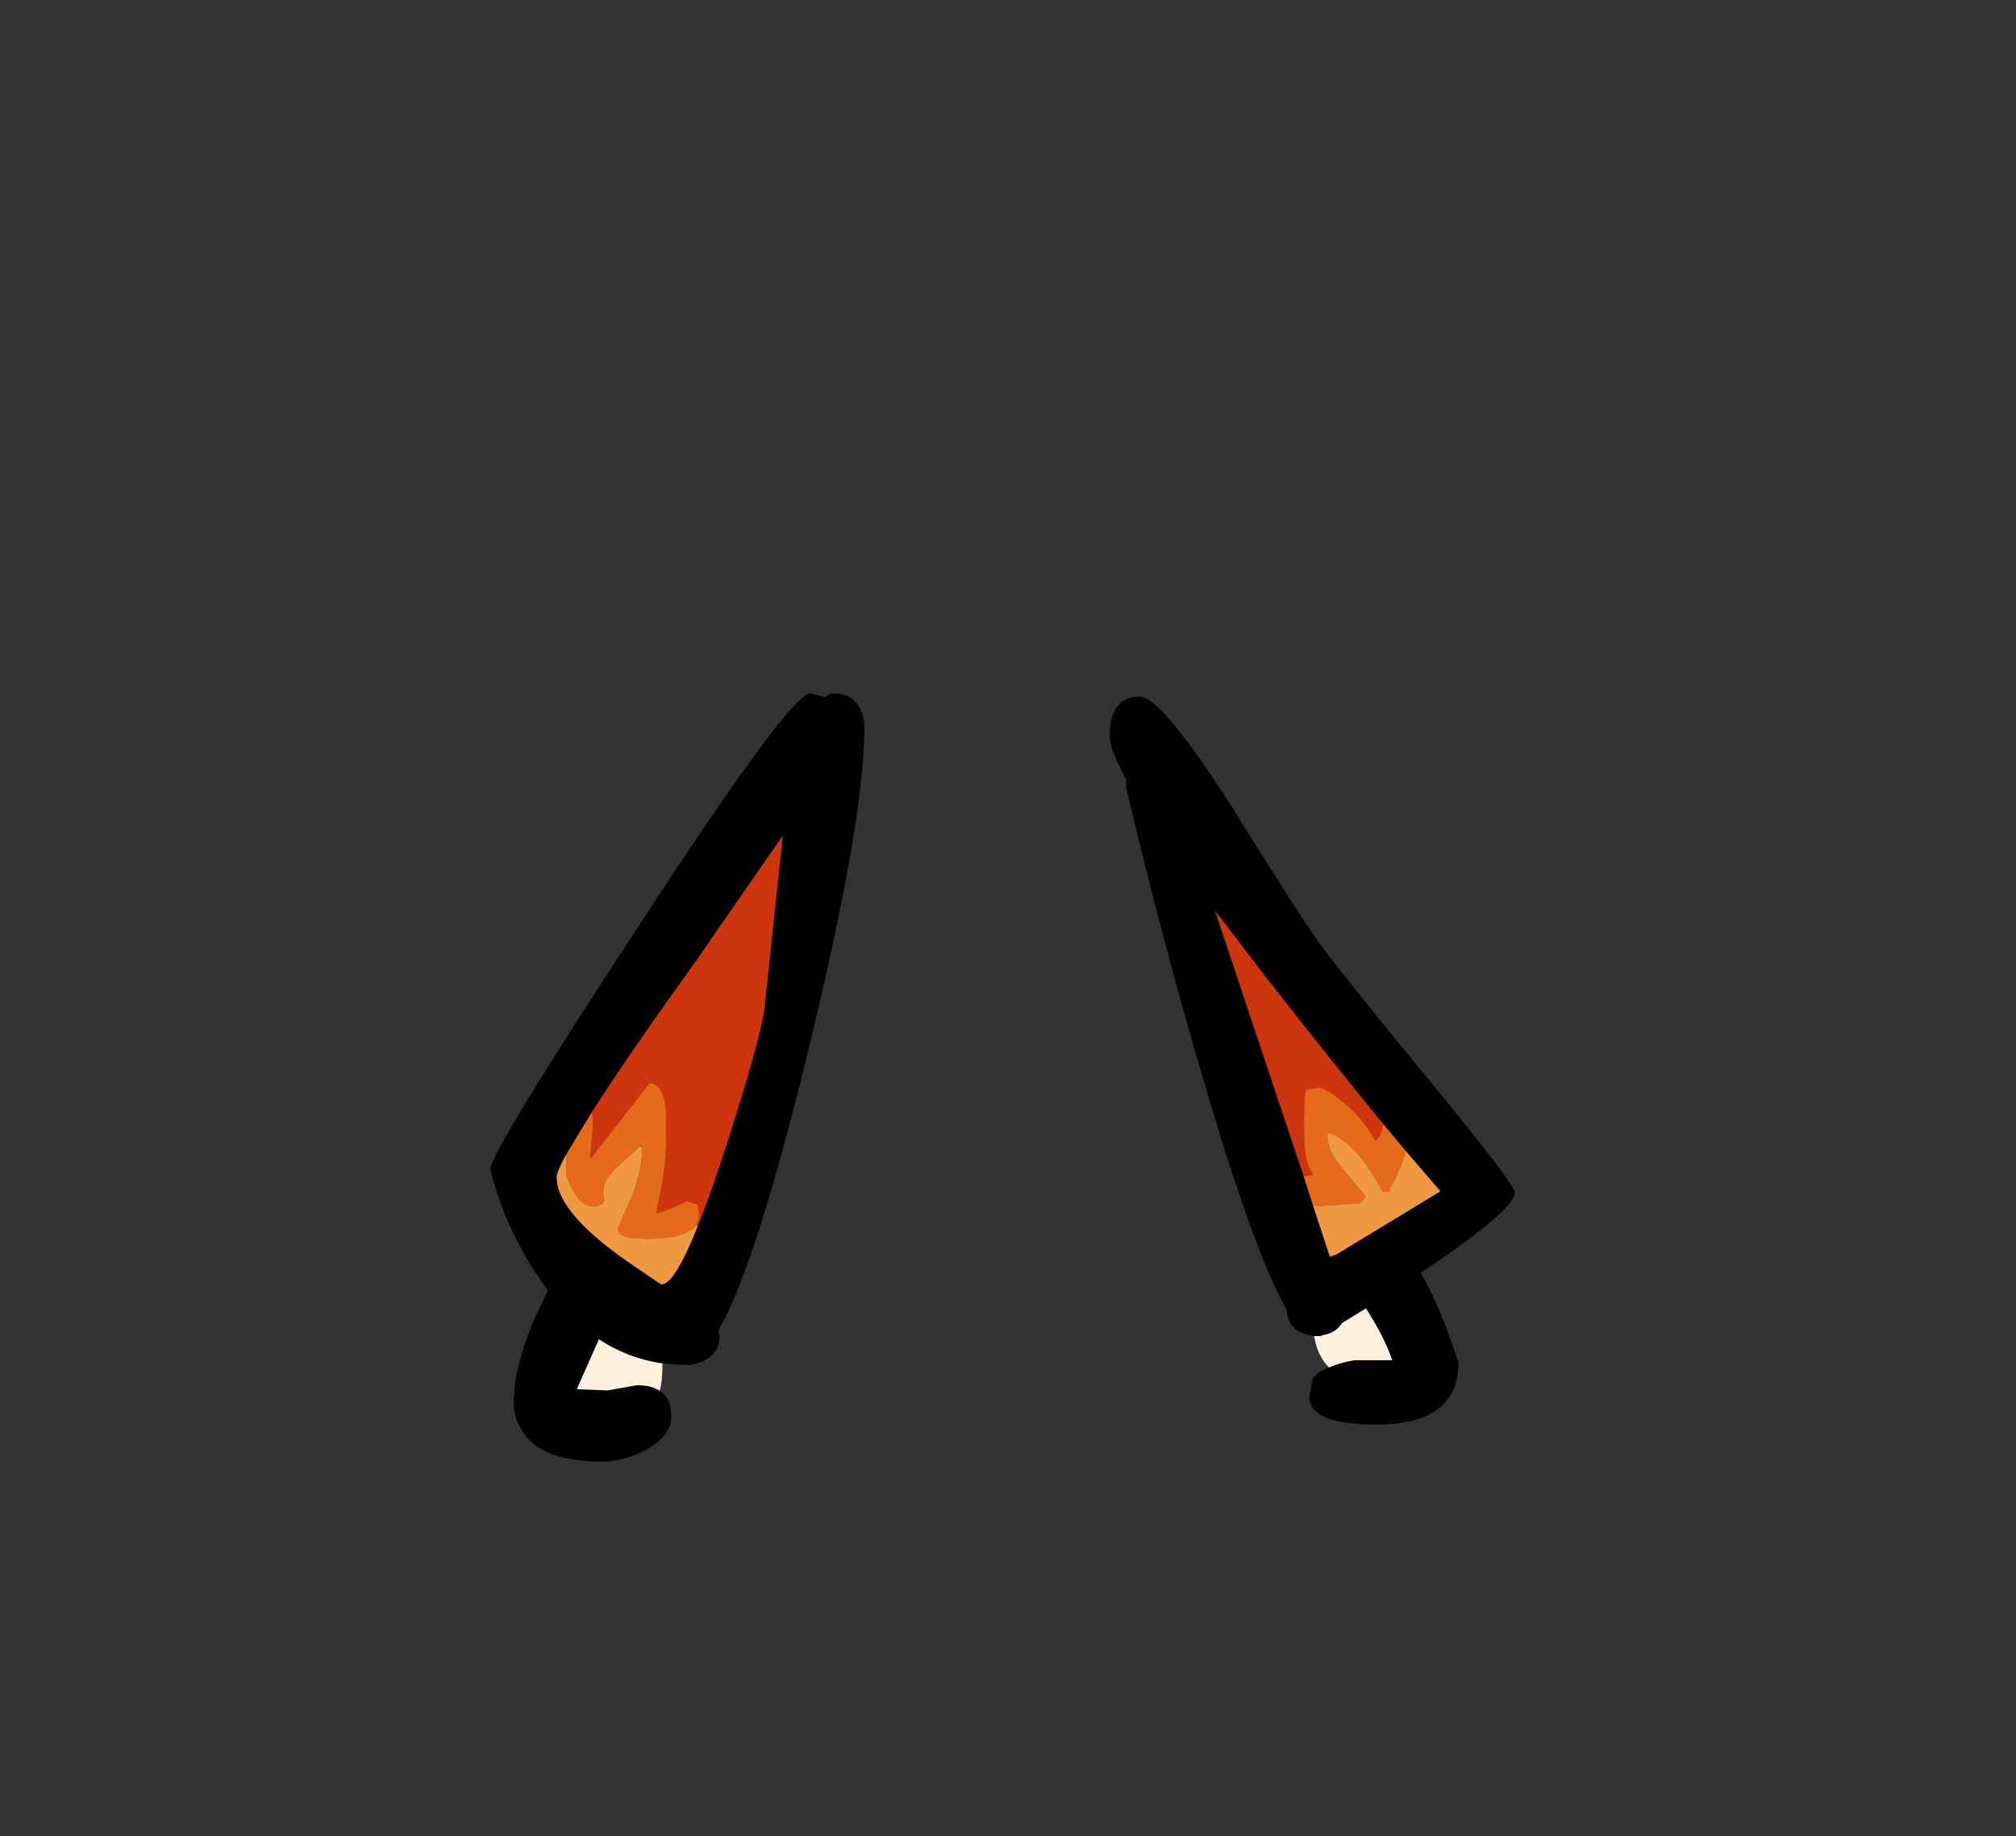 <?xml version="1.0" encoding="UTF-8" standalone="no"?>
<svg xmlns:xlink="http://www.w3.org/1999/xlink" height="228.25px" width="250.6px" xmlns="http://www.w3.org/2000/svg">
  <rect width="100%" height="100%" fill="#333333" stroke="none"/>
  <g transform="matrix(1, 0, 0, 1, 130.7, 221.95)">
    <use height="95.5" transform="matrix(1.0, 0.0, 0.0, 1.0, -69.75, -135.75)" width="127.35" xlink:href="#shape0"/>
  </g>
  <defs>
    <g id="shape0" transform="matrix(1, 0, 0, 1, 69.75, 135.75)">
      <path d="M32.65 -55.85 L32.5 -55.85 31.9 -56.0 Q29.35 -56.6 29.25 -59.1 25.05 -66.4 18.25 -89.9 13.3 -106.95 9.25 -124.2 L9.3 -125.05 Q7.25 -128.8 7.25 -130.45 7.25 -135.35 11.0 -135.35 13.55 -135.35 21.85 -122.55 30.95 -107.9 33.75 -104.1 36.4 -100.5 48.15 -86.2 57.6 -74.65 57.6 -73.7 57.6 -71.55 45.9 -63.7 48.1 -60.05 50.6 -52.6 50.6 -44.85 40.35 -44.85 34.0 -44.85 32.5 -46.9 31.75 -47.9 32.25 -49.1 L32.45 -50.55 Q33.0 -51.35 34.5 -51.95 35.7 -52.5 37.6 -52.85 L42.35 -52.85 Q41.6 -55.2 39.65 -58.4 L39.1 -59.3 36.1 -57.45 Q35.4 -56.25 33.65 -55.95 L33.5 -55.85 33.0 -55.85 32.65 -55.85 M41.25 -82.2 Q35.15 -89.6 27.1 -99.9 L20.35 -108.7 31.35 -75.75 32.55 -72.0 34.6 -65.75 34.7 -65.5 35.5 -66.05 48.35 -73.85 44.05 -78.85 41.25 -82.2 M-48.7 -49.05 Q-47.25 -48.15 -47.25 -45.85 -47.25 -43.5 -50.25 -41.8 -53.0 -40.25 -56.0 -40.25 -63.75 -40.25 -66.0 -44.4 -67.15 -46.5 -66.75 -48.85 -66.75 -51.65 -64.5 -57.5 L-62.6 -61.5 -64.5 -64.3 Q-68.25 -70.35 -69.75 -76.6 -69.75 -78.7 -51.2 -107.0 -32.45 -135.75 -30.0 -135.75 L-28.15 -135.3 Q-27.6 -135.75 -27.0 -135.75 -24.7 -135.75 -23.75 -133.75 -23.25 -132.7 -23.25 -131.5 -23.25 -119.15 -31.25 -87.25 -37.15 -63.85 -41.4 -56.55 L-41.25 -55.85 Q-41.25 -53.65 -43.3 -52.75 -44.35 -52.25 -45.5 -52.25 L-48.35 -52.45 Q-52.6 -53.05 -56.25 -55.45 L-59.0 -49.25 -55.15 -49.1 -51.5 -49.75 Q-49.75 -49.75 -48.7 -49.05 M-43.95 -69.55 Q-42.7 -72.7 -41.2 -77.15 -36.2 -92.4 -35.65 -96.8 L-33.4 -118.05 -43.85 -102.95 Q-52.75 -90.55 -57.15 -83.65 L-60.3 -78.45 Q-61.5 -76.3 -61.5 -75.6 -61.5 -70.95 -51.35 -64.2 L-48.55 -62.3 Q-46.95 -62.05 -43.95 -69.55" fill="#000000" fill-rule="evenodd" stroke="none"/>
      <path d="M31.35 -75.75 L20.35 -108.7 27.1 -99.9 Q35.15 -89.6 41.25 -82.2 41.0 -80.7 40.25 -80.1 38.95 -82.7 36.3 -84.9 34.1 -86.75 33.2 -86.75 L31.55 -86.45 Q31.4 -84.65 31.4 -81.6 31.4 -77.1 32.6 -75.9 L31.35 -75.75 M-57.15 -83.65 Q-52.75 -90.55 -43.85 -102.95 L-33.4 -118.05 -35.65 -96.8 Q-36.2 -92.4 -41.2 -77.15 -42.7 -72.7 -43.95 -69.55 L-44.2 -69.65 Q-43.8 -70.25 -43.8 -71.0 -43.8 -72.0 -44.1 -72.25 L-45.3 -72.6 Q-47.75 -71.45 -48.95 -71.15 L-49.05 -71.15 -49.05 -71.6 Q-47.9 -76.7 -47.9 -80.0 L-47.9 -83.75 Q-48.25 -87.3 -49.95 -87.3 L-57.15 -78.1 -57.3 -77.9 -57.3 -78.2 -57.0 -82.15 Q-57.0 -83.05 -57.15 -83.65 M-50.85 -79.25 L-51.1 -79.5 -51.0 -79.65 -50.85 -79.25" fill="#ce350f" fill-rule="evenodd" stroke="none"/>
      <path d="M31.35 -75.75 L32.6 -75.9 Q31.4 -77.1 31.4 -81.6 31.4 -84.65 31.55 -86.45 L33.2 -86.75 Q34.1 -86.75 36.3 -84.9 38.95 -82.7 40.25 -80.1 41.0 -80.7 41.25 -82.2 L44.05 -78.85 Q43.45 -76.55 42.0 -74.1 42.65 -73.8 41.15 -73.8 37.8 -80.15 34.35 -81.15 34.05 -79.45 35.8 -77.15 L39.05 -73.2 Q38.75 -72.6 38.3 -72.35 L33.2 -72.0 32.55 -72.0 31.35 -75.75 M-57.15 -83.65 Q-57.0 -83.05 -57.0 -82.15 L-57.3 -78.2 -57.3 -77.9 -57.15 -78.1 -49.95 -87.3 Q-48.25 -87.3 -47.9 -83.75 L-47.9 -80.0 Q-47.9 -76.7 -49.05 -71.6 L-49.05 -71.15 -48.95 -71.15 Q-47.75 -71.45 -45.3 -72.6 L-44.1 -72.25 Q-43.8 -72.0 -43.8 -71.0 -43.8 -70.25 -44.2 -69.65 -45.4 -67.95 -50.3 -67.95 -54.6 -67.95 -53.75 -69.6 L-52.3 -72.9 Q-50.85 -76.5 -50.85 -79.25 L-51.0 -79.65 -51.1 -79.5 -54.35 -76.55 Q-56.2 -74.65 -55.55 -72.75 L-55.8 -72.35 Q-56.1 -72.0 -57.0 -72.0 -59.0 -72.0 -60.3 -75.9 L-60.3 -78.45 -57.15 -83.65" fill="#e66a1a" fill-rule="evenodd" stroke="none"/>
      <path d="M44.05 -78.85 L48.35 -73.85 35.5 -66.05 34.6 -65.75 32.55 -72.0 33.2 -72.0 38.3 -72.35 Q38.75 -72.6 39.05 -73.2 L35.8 -77.15 Q34.05 -79.45 34.35 -81.15 37.8 -80.15 41.15 -73.8 42.65 -73.8 42.0 -74.1 43.45 -76.55 44.05 -78.85 M-44.2 -69.65 L-43.95 -69.55 Q-46.95 -62.05 -48.55 -62.3 L-51.35 -64.2 Q-61.5 -70.95 -61.5 -75.6 -61.5 -76.3 -60.3 -78.45 L-60.3 -75.9 Q-59.0 -72.0 -57.0 -72.0 -56.1 -72.0 -55.8 -72.35 L-55.55 -72.75 Q-56.2 -74.65 -54.35 -76.55 L-51.1 -79.5 -50.85 -79.25 Q-50.85 -76.5 -52.3 -72.9 L-53.75 -69.6 Q-54.6 -67.95 -50.3 -67.95 -45.4 -67.95 -44.2 -69.65" fill="#f19941" fill-rule="evenodd" stroke="none"/>
      <path d="M34.5 -51.95 Q33.05 -53.4 32.65 -55.85 L33.0 -55.85 33.5 -55.85 33.65 -55.95 Q35.4 -56.25 36.1 -57.45 L39.1 -59.3 39.65 -58.4 Q41.6 -55.2 42.35 -52.85 L37.6 -52.85 Q35.7 -52.5 34.5 -51.95 M-48.35 -52.45 Q-48.35 -50.2 -48.7 -49.05 -49.75 -49.75 -51.5 -49.75 L-55.15 -49.1 -59.0 -49.25 -56.25 -55.45 Q-52.6 -53.05 -48.35 -52.45" fill="#fff1dd" fill-rule="evenodd" stroke="none"/>
    </g>
  </defs>
</svg>
